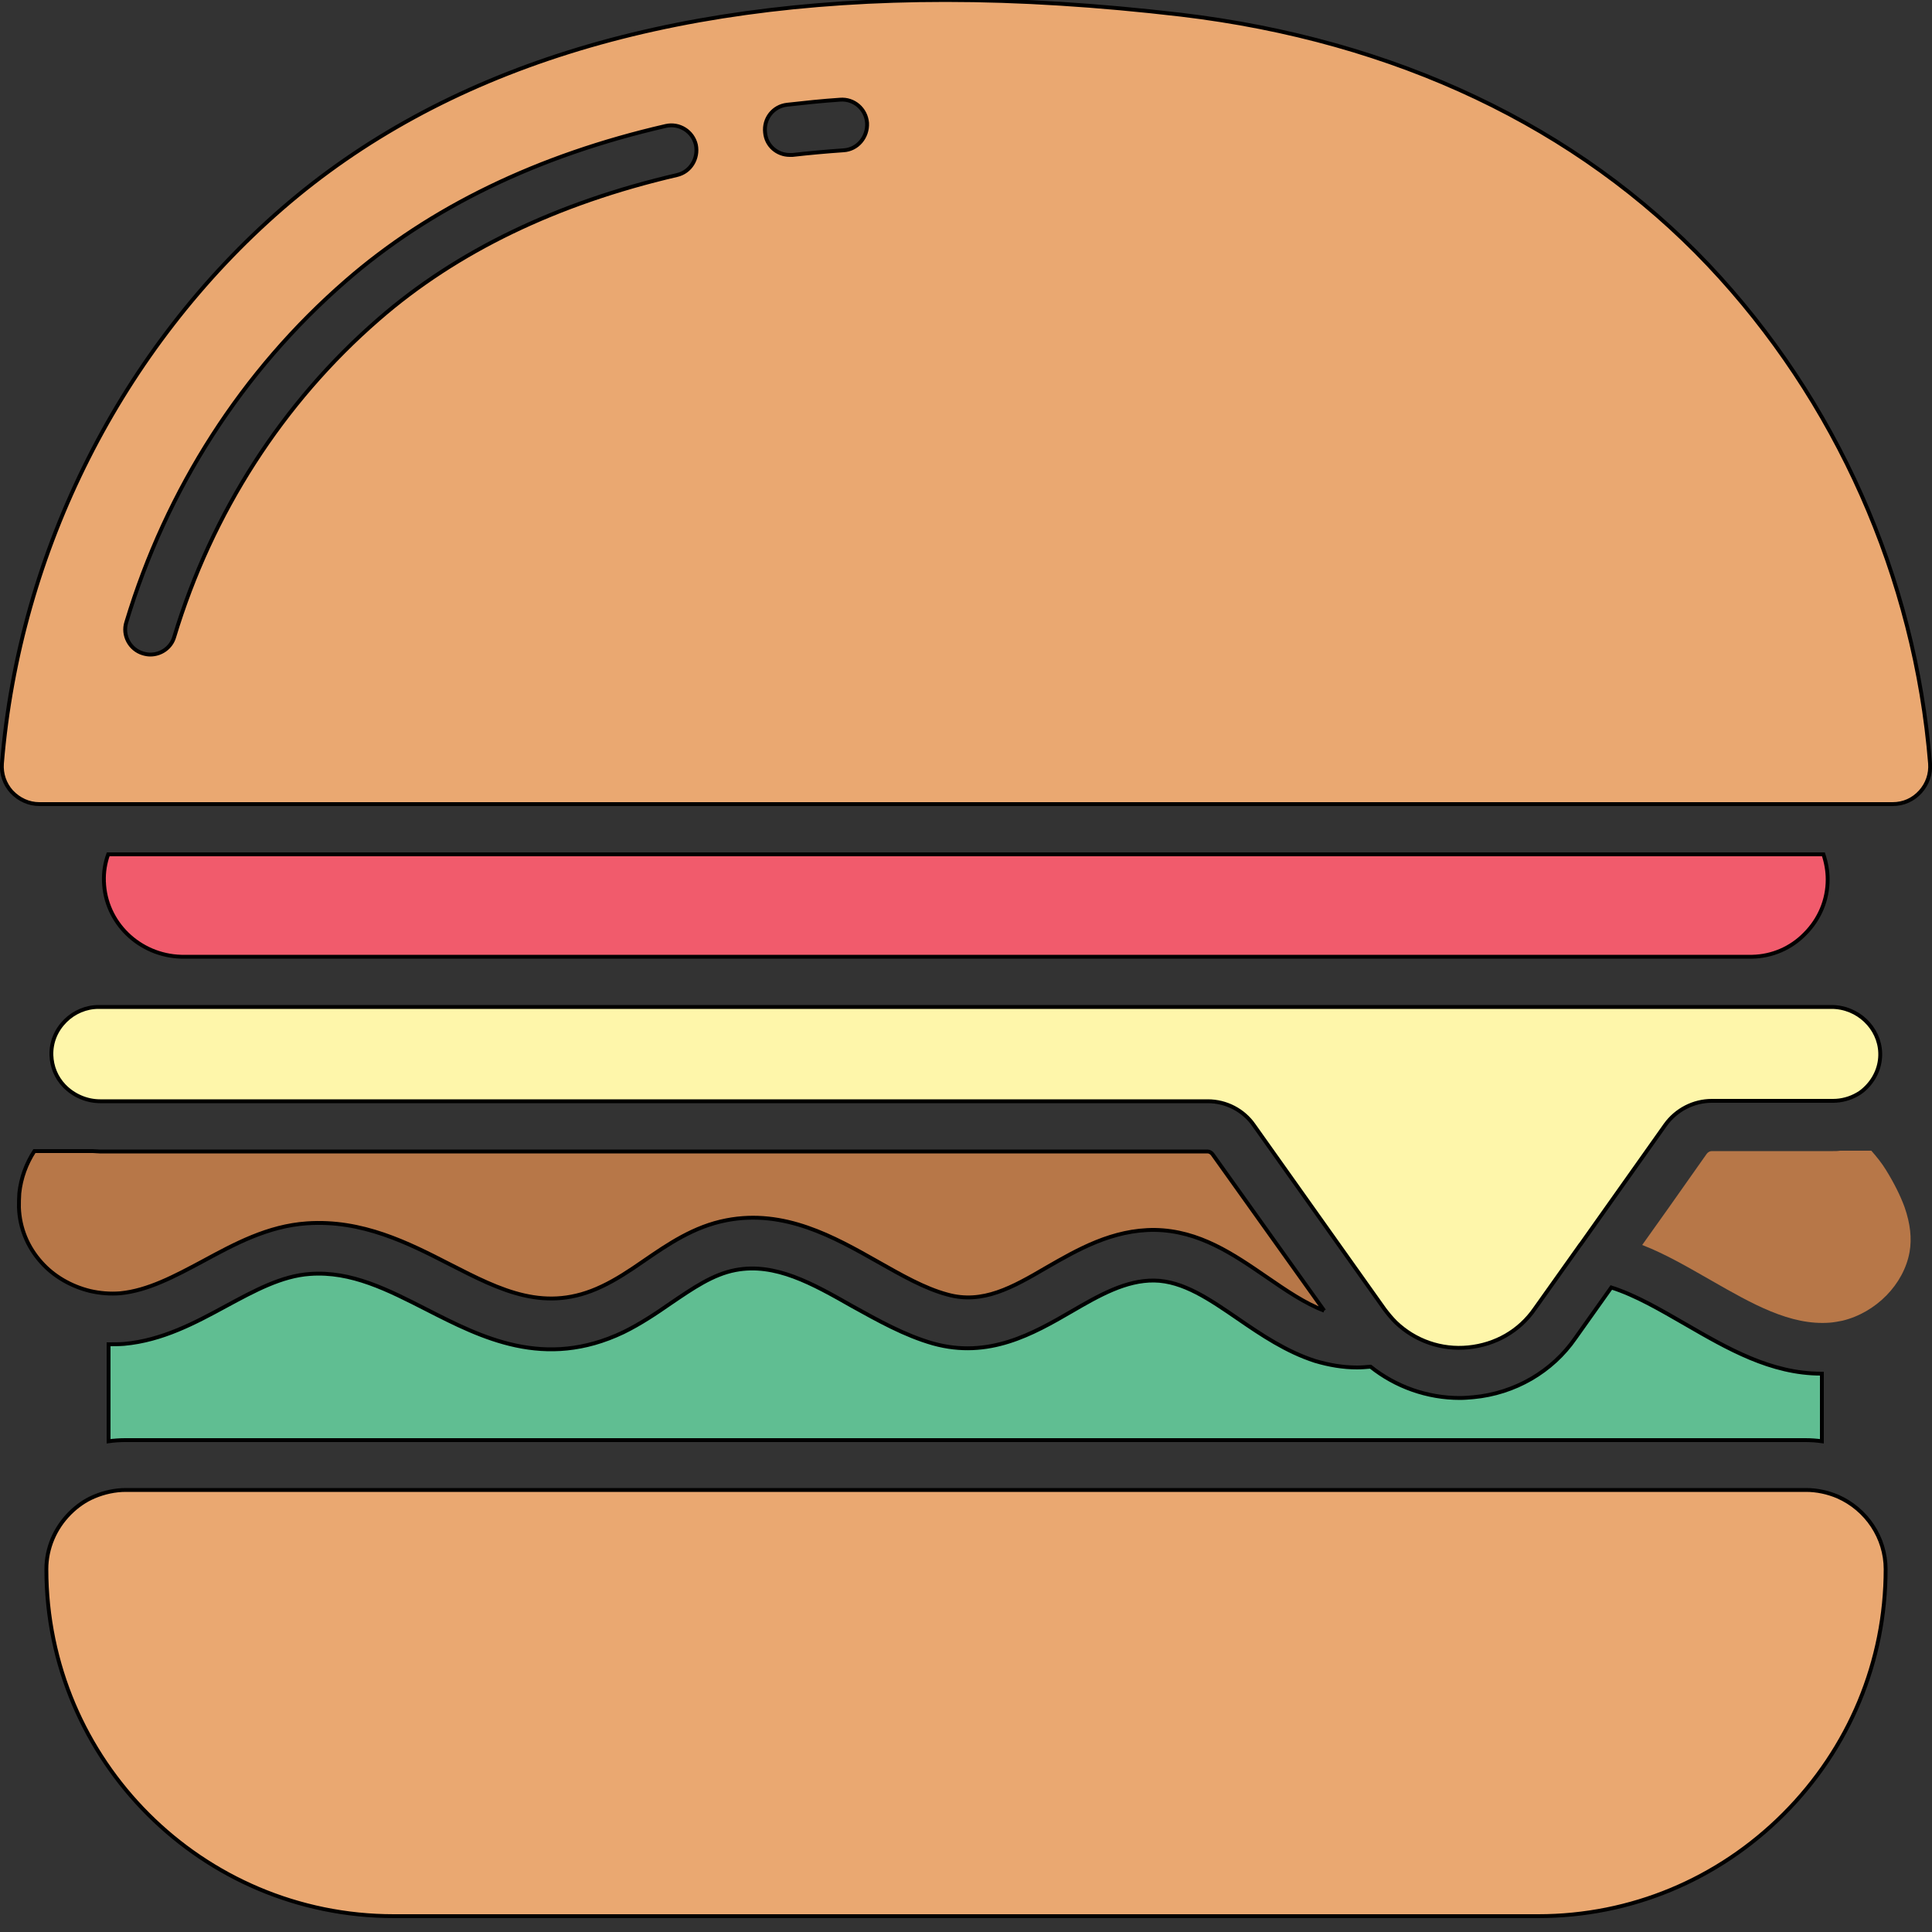 <?xml version="1.0" encoding="utf-8"?>
<!-- Generator: Adobe Illustrator 26.3.1, SVG Export Plug-In . SVG Version: 6.00 Build 0)  -->
<svg version="1.1" id="Capa_1" xmlns="http://www.w3.org/2000/svg" xmlns:xlink="http://www.w3.org/1999/xlink" x="0px" y="0px"
	 viewBox="0 0 500 500" style="enable-background:new 0 0 500 500;" xml:space="preserve">
<rect x="0" y="0" width="500" height="500" fill="#333333" stroke="none"/>
<style type="text/css">
	.st0{fill:#60BE92;stroke:#000000;stroke-miterlimit:10;}
	.st1{fill:#EAA871;stroke:#000000;stroke-miterlimit:10;}
	.st2{fill:#B77748;}
	.st3{fill:#FEF6AA;stroke:#000000;stroke-miterlimit:10;}
	.st4{fill:#F15B6C;stroke:#000000;stroke-miterlimit:10;}
	.st5{fill:#B77748;stroke:#000000;stroke-miterlimit:10;}
</style>
<path class="st0" d="M381.3,361.6c-1.2,0.1-2.3,0.2-3.5,0.2c-8.4,0-16.6-2.9-23.1-8.1c-1.2,0.1-2.3,0.2-3.5,0.2
	c-3.6,0-7.2-0.6-10.9-1.7c-7.4-2.4-13.8-6.7-19.9-10.9c-7.3-5-14.2-9.8-21.7-9.9c-7.3-0.1-14.2,3.8-21.4,8
	c-10,5.8-21.4,12.3-35.8,8.3c-7.4-2.1-14.3-6-21-9.7c-10.2-5.8-19.9-11.3-30.2-9.3c-5.8,1.1-11,4.7-16.6,8.5
	c-3.9,2.7-7.9,5.4-12.4,7.6c-20.4,9.7-36.6,1.4-50.9-5.9c-10-5.1-19.5-10-30.2-9.2c-7.3,0.5-14.3,4.3-21.7,8.3
	c-8.1,4.4-16.5,8.9-26.4,9.8c-1.3,0.1-2.6,0.1-4,0.1v25.1c1.4-0.2,2.9-0.3,4.3-0.3h434.8c1.5,0,2.9,0.1,4.3,0.3v-17.5
	c-0.1,0-0.2,0-0.2,0c-13,0-24.2-6.5-35.1-12.8c-6.6-3.8-12.9-7.5-19.2-9.5l-9.3,13.1C401.7,355,392,360.6,381.3,361.6"/>
<path class="st1" d="M475.6,387.3C475.6,387.3,475.6,387.3,475.6,387.3c-2.6-1.1-5.4-1.7-8.2-1.7H32.6c-2.8,0-5.6,0.6-8.2,1.7
	c-2.4,1-4.5,2.5-6.3,4.3c-3.9,3.9-6.1,9.1-6.1,14.5c0,49.5,40.3,89.8,89.9,89.8h296.2c23.9,0,46.5-9.4,63.5-26.4
	c17-17,26.4-39.6,26.4-63.4C488,398,483.1,390.6,475.6,387.3"/>
<path class="st1" d="M218.3,38.9c-4.4,0.3-8.8,0.7-13.2,1.2c-0.2,0-0.5,0-0.7,0c-3.3,0-6.1-2.4-6.4-5.8c-0.4-3.6,2.1-6.8,5.7-7.2
	c4.5-0.5,9.1-1,13.7-1.3c3.6-0.3,6.7,2.4,7,6C224.6,35.5,221.9,38.7,218.3,38.9z M175.2,45.3c-31,7.2-57,19.7-77.2,37.3
	c-24.9,21.6-43.2,50.1-52.9,82.2c-0.8,2.8-3.4,4.6-6.2,4.6c-0.6,0-1.2-0.1-1.9-0.3c-3.4-1-5.4-4.7-4.3-8.1
	c10.4-34.5,30-65,56.8-88.3c21.8-19,49.7-32.5,82.8-40.1c3.5-0.8,7,1.4,7.8,4.9C180.8,41,178.7,44.5,175.2,45.3z M499.5,197.6
	c-3.9-48.2-24.3-94.1-57.4-129.1c-33.8-35.7-81-58.1-136.5-64.7C284.2,1.3,263.9,0,244.7,0C171.9,0,114.4,18.1,73.1,53.9
	C31.4,90.1,5,142.5,0.5,197.6c-0.2,2.7,0.7,5.3,2.5,7.3c1.9,2,4.4,3.2,7.2,3.2h479.6c2.8,0,5.3-1.1,7.2-3.2
	C498.8,202.9,499.7,200.3,499.5,197.6"/>
<path class="st2" d="M494.2,324c-1.5,8.4-8.7,15.7-17.4,17.8c-1,0.2-2.1,0.4-3.2,0.5c-10.3,0.8-20.2-4.9-30.7-10.9
	c-5.8-3.3-11.7-6.8-17.9-9.2l6.9-9.7l9.8-13.9c0.3-0.4,0.8-0.7,1.3-0.7h31.4c0.6,0,1.2,0,1.8-0.1h8.1c1.4,1.6,2.7,3.2,3.8,5
	c2.1,3.4,3.7,6.6,4.8,9.6C494.4,316.7,494.8,320.5,494.2,324"/>
<path class="st3" d="M443,284.9h31.4c2.2,0,4.4-0.6,6.3-1.7c0.9-0.5,1.6-1.1,2.3-1.8c2.4-2.4,3.7-5.6,3.6-8.9
	c-0.2-6.5-5.8-11.9-12.6-11.9h-20.3c-0.2,0-0.5,0-0.7,0H47.4c-0.2,0-0.5,0-0.7,0H25.5c-3.2,0-6.3,1.3-8.6,3.6
	c-2.4,2.4-3.7,5.5-3.6,8.9c0.1,2.9,1.2,5.7,3.3,7.9c2.4,2.5,5.8,4,9.3,4h286.7c4.7,0,9.2,2.3,11.9,6.2l33.8,47.6
	c0.9,1.2,1.9,2.4,2.9,3.4c0,0,0,0,0,0c5,4.8,11.8,7.2,18.8,6.5c7-0.7,13.2-4.2,17.2-10l11.8-16.6c0,0,0.1-0.1,0.1-0.1l21.9-30.9
	C433.8,287.2,438.3,284.9,443,284.9"/>
<path class="st4" d="M26.9,228.1c0.3,10.6,9.1,19.2,20,19.5c0.2,0,0.3,0,0.5,0H453c0.2,0,0.4,0,0.5,0c5.1-0.1,10-2.2,13.6-5.9
	c3.8-3.8,5.9-8.8,5.9-14.1c0-2.2-0.4-4.4-1.1-6.5H28C27.2,223.3,26.8,225.7,26.9,228.1"/>
<path class="st5" d="M342.7,339.2c-5-1.9-9.8-5.2-14.9-8.7c-8.6-5.9-17.4-12-28.9-12.2c-11-0.1-20,5.1-28,9.7
	c-8.9,5.2-16.6,9.6-25.8,7c-5.9-1.6-11.8-5-18-8.5c-11.3-6.4-24.1-13.6-39.1-10.7c-8.4,1.6-15.1,6.2-21.5,10.6
	c-3.6,2.5-7.1,4.8-10.7,6.5c-14.6,7-26.1,1.1-39.4-5.7c-10.7-5.5-22.7-11.6-37-10.6c-10.1,0.7-18.6,5.3-26.9,9.8
	c-7.3,3.9-14.2,7.6-21.4,8.3c-2.6,0.2-5.2,0-7.8-0.6c-4.9-1.2-9.4-3.8-12.6-7.4c-3.6-4-5.6-8.9-5.8-14.2c0-1.2,0-2.4,0.1-3.7
	c0.4-3.9,1.8-7.7,3.9-10.9H24c0.6,0,1.2,0.1,1.8,0.1h286.7c0.5,0,1,0.3,1.3,0.7L342.7,339.2"/>
</svg>
